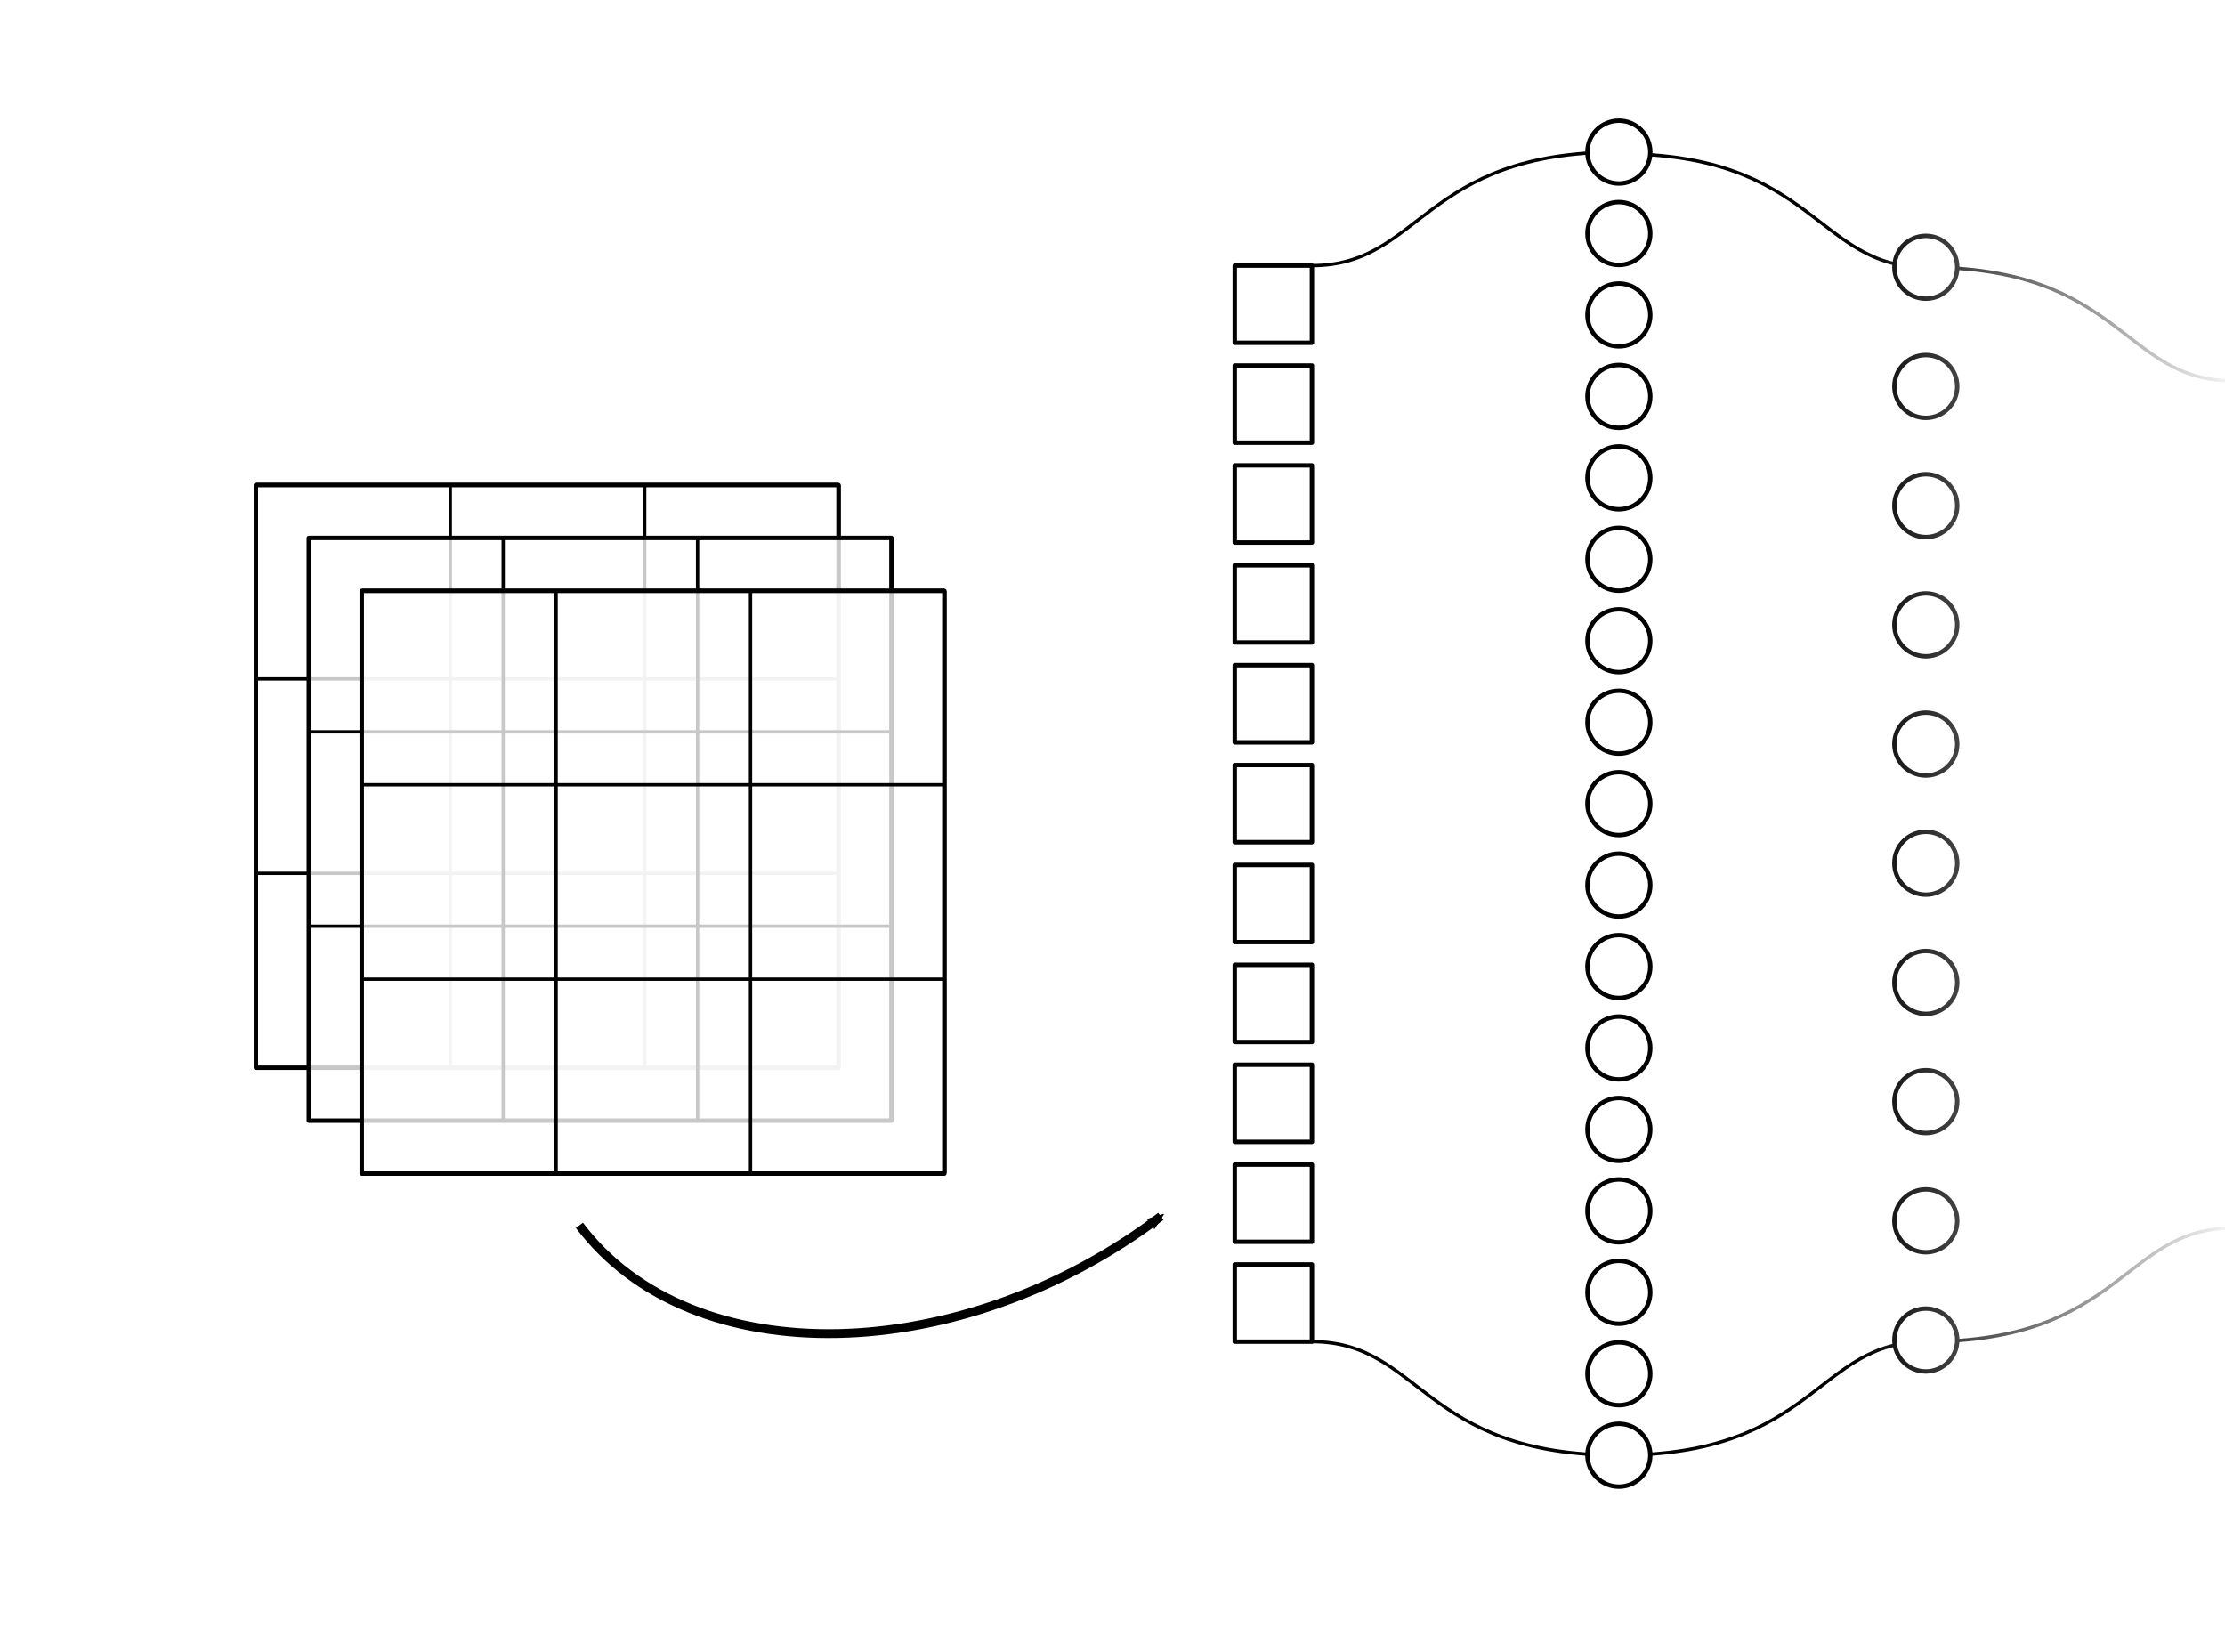 <?xml version="1.0" encoding="UTF-8" standalone="no"?>
<!-- Created with Inkscape (http://www.inkscape.org/) -->

<svg
   xmlns:dc="http://purl.org/dc/elements/1.1/"
   xmlns:cc="http://creativecommons.org/ns#"
   xmlns:rdf="http://www.w3.org/1999/02/22-rdf-syntax-ns#"
   xmlns:svg="http://www.w3.org/2000/svg"
   xmlns="http://www.w3.org/2000/svg"
   xmlns:xlink="http://www.w3.org/1999/xlink"
   xmlns:sodipodi="http://sodipodi.sourceforge.net/DTD/sodipodi-0.dtd"
   xmlns:inkscape="http://www.inkscape.org/namespaces/inkscape"
   width="504.582pt"
   height="374.607pt"
   viewBox="0 0 178.005 132.153"
   version="1.1"
   id="svg8"
   inkscape:version="0.92.3 (2405546, 2018-03-11)"
   sodipodi:docname="cnn_face8.svg"
   inkscape:export-filename="/home/n03l/two.png"
   inkscape:export-xdpi="15.748207"
   inkscape:export-ydpi="15.748207">
  <defs
     id="defs2">
    <linearGradient
       inkscape:collect="always"
       id="linearGradient1507">
      <stop
         style="stop-color:#ffffff;stop-opacity:1;"
         offset="0"
         id="stop1503" />
      <stop
         style="stop-color:#ffffff;stop-opacity:0;"
         offset="1"
         id="stop1505" />
    </linearGradient>
    <marker
       inkscape:stockid="Arrow2Mend"
       orient="auto"
       refY="0"
       refX="0"
       id="marker2042"
       style="overflow:visible"
       inkscape:isstock="true">
      <path
         id="path2040"
         style="fill:#000000;fill-opacity:1;fill-rule:evenodd;stroke:#000000;stroke-width:0.625;stroke-linejoin:round;stroke-opacity:1"
         d="M 8.719,4.034 -2.207,0.016 8.719,-4.002 c -1.745,2.372 -1.735,5.617 -6e-7,8.035 z"
         transform="scale(-0.6)"
         inkscape:connector-curvature="0" />
    </marker>
    <marker
       inkscape:isstock="true"
       style="overflow:visible"
       id="marker1579"
       refX="0"
       refY="0"
       orient="auto"
       inkscape:stockid="Arrow2Mend">
      <path
         inkscape:connector-curvature="0"
         transform="scale(-0.6)"
         d="M 8.719,4.034 -2.207,0.016 8.719,-4.002 c -1.745,2.372 -1.735,5.617 -6e-7,8.035 z"
         style="fill:#f20000;fill-opacity:1;fill-rule:evenodd;stroke:#f20000;stroke-width:0.625;stroke-linejoin:round;stroke-opacity:1"
         id="path1577" />
    </marker>
    <marker
       inkscape:isstock="true"
       style="overflow:visible"
       id="marker1421"
       refX="0"
       refY="0"
       orient="auto"
       inkscape:stockid="Arrow2Mend">
      <path
         inkscape:connector-curvature="0"
         transform="scale(-0.6)"
         d="M 8.719,4.034 -2.207,0.016 8.719,-4.002 c -1.745,2.372 -1.735,5.617 -6e-7,8.035 z"
         style="fill:#0380ff;fill-opacity:1;fill-rule:evenodd;stroke:#0380ff;stroke-width:0.625;stroke-linejoin:round;stroke-opacity:1"
         id="path1419" />
    </marker>
    <marker
       inkscape:isstock="true"
       style="overflow:visible"
       id="marker1351"
       refX="0"
       refY="0"
       orient="auto"
       inkscape:stockid="Arrow2Mend">
      <path
         inkscape:connector-curvature="0"
         transform="scale(-0.6)"
         d="M 8.719,4.034 -2.207,0.016 8.719,-4.002 c -1.745,2.372 -1.735,5.617 -6e-7,8.035 z"
         style="fill:#0380ff;fill-opacity:1;fill-rule:evenodd;stroke:#0380ff;stroke-width:0.625;stroke-linejoin:round;stroke-opacity:1"
         id="path1349" />
    </marker>
    <marker
       inkscape:isstock="true"
       style="overflow:visible"
       id="marker1287"
       refX="0"
       refY="0"
       orient="auto"
       inkscape:stockid="Arrow2Mend">
      <path
         inkscape:connector-curvature="0"
         transform="scale(-0.6)"
         d="M 8.719,4.034 -2.207,0.016 8.719,-4.002 c -1.745,2.372 -1.735,5.617 -6e-7,8.035 z"
         style="fill:#0380ff;fill-opacity:1;fill-rule:evenodd;stroke:#0380ff;stroke-width:0.625;stroke-linejoin:round;stroke-opacity:1"
         id="path1285" />
    </marker>
    <marker
       inkscape:isstock="true"
       style="overflow:visible"
       id="marker1229"
       refX="0"
       refY="0"
       orient="auto"
       inkscape:stockid="Arrow2Mend">
      <path
         inkscape:connector-curvature="0"
         transform="scale(-0.6)"
         d="M 8.719,4.034 -2.207,0.016 8.719,-4.002 c -1.745,2.372 -1.735,5.617 -6e-7,8.035 z"
         style="fill:#0380ff;fill-opacity:1;fill-rule:evenodd;stroke:#0380ff;stroke-width:0.625;stroke-linejoin:round;stroke-opacity:1"
         id="path1227" />
    </marker>
    <marker
       inkscape:isstock="true"
       style="overflow:visible"
       id="marker1177"
       refX="0"
       refY="0"
       orient="auto"
       inkscape:stockid="Arrow2Mend">
      <path
         inkscape:connector-curvature="0"
         transform="scale(-0.6)"
         d="M 8.719,4.034 -2.207,0.016 8.719,-4.002 c -1.745,2.372 -1.735,5.617 -6e-7,8.035 z"
         style="fill:#0380ff;fill-opacity:1;fill-rule:evenodd;stroke:#0380ff;stroke-width:0.625;stroke-linejoin:round;stroke-opacity:1"
         id="path1175" />
    </marker>
    <marker
       inkscape:isstock="true"
       style="overflow:visible"
       id="marker1131"
       refX="0"
       refY="0"
       orient="auto"
       inkscape:stockid="Arrow2Mend">
      <path
         inkscape:connector-curvature="0"
         transform="scale(-0.6)"
         d="M 8.719,4.034 -2.207,0.016 8.719,-4.002 c -1.745,2.372 -1.735,5.617 -6e-7,8.035 z"
         style="fill:#0380ff;fill-opacity:1;fill-rule:evenodd;stroke:#0380ff;stroke-width:0.625;stroke-linejoin:round;stroke-opacity:1"
         id="path1129" />
    </marker>
    <marker
       inkscape:stockid="Arrow2Mend"
       orient="auto"
       refY="0"
       refX="0"
       id="marker3644"
       style="overflow:visible"
       inkscape:isstock="true">
      <path
         inkscape:connector-curvature="0"
         id="path3642"
         style="fill:#afafaf;fill-opacity:1;fill-rule:evenodd;stroke:#afafaf;stroke-width:0.625;stroke-linejoin:round;stroke-opacity:1"
         d="M 8.719,4.034 -2.207,0.016 8.719,-4.002 c -1.745,2.372 -1.735,5.617 -6e-7,8.035 z"
         transform="scale(-0.6)" />
    </marker>
    <marker
       inkscape:stockid="Arrow2Mend"
       orient="auto"
       refY="0"
       refX="0"
       id="marker5544"
       style="overflow:visible"
       inkscape:isstock="true">
      <path
         id="path5542"
         style="fill:#000000;fill-opacity:1;fill-rule:evenodd;stroke:#000000;stroke-width:0.625;stroke-linejoin:round;stroke-opacity:1"
         d="M 8.719,4.034 -2.207,0.016 8.719,-4.002 c -1.745,2.372 -1.735,5.617 -6e-7,8.035 z"
         transform="scale(-0.6)"
         inkscape:connector-curvature="0" />
    </marker>
    <marker
       inkscape:isstock="true"
       style="overflow:visible"
       id="marker5424"
       refX="0"
       refY="0"
       orient="auto"
       inkscape:stockid="Arrow2Mend">
      <path
         transform="scale(-0.6)"
         d="M 8.719,4.034 -2.207,0.016 8.719,-4.002 c -1.745,2.372 -1.735,5.617 -6e-7,8.035 z"
         style="fill:#000000;fill-opacity:1;fill-rule:evenodd;stroke:#000000;stroke-width:0.625;stroke-linejoin:round;stroke-opacity:1"
         id="path5422"
         inkscape:connector-curvature="0" />
    </marker>
    <marker
       inkscape:stockid="Arrow2Mend"
       orient="auto"
       refY="0"
       refX="0"
       id="marker5346"
       style="overflow:visible"
       inkscape:isstock="true">
      <path
         id="path5344"
         style="fill:#000000;fill-opacity:1;fill-rule:evenodd;stroke:#000000;stroke-width:0.625;stroke-linejoin:round;stroke-opacity:1"
         d="M 8.719,4.034 -2.207,0.016 8.719,-4.002 c -1.745,2.372 -1.735,5.617 -6e-7,8.035 z"
         transform="scale(-0.6)"
         inkscape:connector-curvature="0" />
    </marker>
    <linearGradient
       inkscape:collect="always"
       xlink:href="#linearGradient1507"
       id="linearGradient1509"
       x1="152.323"
       y1="110.227"
       x2="183.411"
       y2="110.227"
       gradientUnits="userSpaceOnUse"
       gradientTransform="translate(-335.734)" />
  </defs>
  <sodipodi:namedview
     id="base"
     pagecolor="#ffffff"
     bordercolor="#666666"
     borderopacity="1.0"
     inkscape:pageopacity="0.0"
     inkscape:pageshadow="2"
     inkscape:zoom="1.4142136"
     inkscape:cx="471.12239"
     inkscape:cy="241.75171"
     inkscape:document-units="mm"
     inkscape:current-layer="layer1"
     showgrid="false"
     inkscape:snap-bbox="true"
     inkscape:bbox-paths="true"
     inkscape:bbox-nodes="true"
     inkscape:snap-bbox-edge-midpoints="true"
     inkscape:snap-bbox-midpoints="true"
     inkscape:object-paths="true"
     inkscape:snap-intersection-paths="true"
     inkscape:snap-smooth-nodes="true"
     inkscape:snap-midpoints="true"
     inkscape:snap-object-midpoints="true"
     inkscape:snap-center="true"
     inkscape:snap-text-baseline="true"
     showguides="true"
     inkscape:guide-bbox="true"
     inkscape:window-width="3200"
     inkscape:window-height="1726"
     inkscape:window-x="0"
     inkscape:window-y="0"
     inkscape:window-maximized="1"
     units="pt"
     fit-margin-top="5"
     fit-margin-left="5"
     fit-margin-right="5"
     fit-margin-bottom="5"
     inkscape:snap-global="false">
    <sodipodi:guide
       position="113.75,80.074"
       orientation="1,0"
       id="guide2819"
       inkscape:locked="false" />
    <sodipodi:guide
       position="113.75,114.302"
       orientation="1,0"
       id="guide1360"
       inkscape:locked="false" />
  </sodipodi:namedview>
  <g
     inkscape:label="Layer 1"
     inkscape:groupmode="layer"
     id="layer1"
     transform="translate(-3.759,-45.014)">
    <path
       sodipodi:nodetypes="cc"
       inkscape:connector-curvature="0"
       id="path1499"
       d="m 182.386,143.256 c -8.793,0 -8.793,9.084 -24.557,9.084"
       style="fill:none;stroke:#000000;stroke-width:0.265px;stroke-linecap:butt;stroke-linejoin:miter;stroke-opacity:1" />
    <path
       style="fill:none;stroke:#000000;stroke-width:0.265px;stroke-linecap:butt;stroke-linejoin:miter;stroke-opacity:1"
       d="m 182.386,75.478 c -8.793,0 -8.793,-9.084 -24.557,-9.084"
       id="path1497"
       inkscape:connector-curvature="0"
       sodipodi:nodetypes="cc" />
    <path
       sodipodi:nodetypes="cc"
       inkscape:connector-curvature="0"
       id="path1400"
       d="m 157.829,66.395 c -8.793,0 -8.793,-9.084 -24.557,-9.084"
       style="fill:none;stroke:#000000;stroke-width:0.265px;stroke-linecap:butt;stroke-linejoin:miter;stroke-opacity:1" />
    <path
       style="fill:none;stroke:#000000;stroke-width:0.265px;stroke-linecap:butt;stroke-linejoin:miter;stroke-opacity:1"
       d="m 157.829,152.34 c -8.793,0 -8.793,9.084 -24.557,9.084"
       id="path1398"
       inkscape:connector-curvature="0"
       sodipodi:nodetypes="cc" />
    <path
       sodipodi:nodetypes="cc"
       inkscape:connector-curvature="0"
       id="path1396"
       d="m 108.716,152.34 c 8.793,0 8.793,9.084 24.557,9.084"
       style="fill:none;stroke:#000000;stroke-width:0.265px;stroke-linecap:butt;stroke-linejoin:miter;stroke-opacity:1" />
    <path
       style="fill:none;stroke:#000000;stroke-width:0.265px;stroke-linecap:butt;stroke-linejoin:miter;stroke-opacity:1"
       d="m 108.716,66.262 c 8.793,0 8.793,-9.084 24.557,-9.084"
       id="path1358"
       inkscape:connector-curvature="0"
       sodipodi:nodetypes="cc" />
    <g
       id="g1259">
      <rect
         style="opacity:1;fill:#ffffff;fill-opacity:0.784;stroke:#000000;stroke-width:0.353;stroke-linecap:round;stroke-linejoin:round;stroke-miterlimit:4;stroke-dasharray:none;stroke-opacity:1"
         id="rect1190"
         width="46.611"
         height="46.611"
         x="24.231"
         y="83.816" />
      <path
         style="fill:#ffffff;fill-opacity:0.784;stroke:#000000;stroke-width:0.265px;stroke-linecap:butt;stroke-linejoin:miter;stroke-opacity:1"
         d="m 24.275,130.427 h 46.567"
         id="path1192"
         inkscape:connector-curvature="0" />
      <path
         inkscape:connector-curvature="0"
         id="path1194"
         d="m 24.275,83.772 h 46.567"
         style="fill:#ffffff;fill-opacity:0.784;stroke:#000000;stroke-width:0.265px;stroke-linecap:butt;stroke-linejoin:miter;stroke-opacity:1" />
      <path
         style="fill:#ffffff;fill-opacity:0.784;stroke:#000000;stroke-width:0.265px;stroke-linecap:butt;stroke-linejoin:miter;stroke-opacity:1"
         d="m 24.275,99.324 h 46.567"
         id="path1206"
         inkscape:connector-curvature="0" />
      <path
         inkscape:connector-curvature="0"
         id="path1208"
         d="m 24.275,114.875 h 46.567"
         style="fill:#ffffff;fill-opacity:0.784;stroke:#000000;stroke-width:0.265px;stroke-linecap:butt;stroke-linejoin:miter;stroke-opacity:1" />
      <path
         inkscape:connector-curvature="0"
         id="path1210"
         d="M 70.886,130.383 V 83.816"
         style="fill:#ffffff;fill-opacity:0.784;stroke:#000000;stroke-width:0.265px;stroke-linecap:butt;stroke-linejoin:miter;stroke-opacity:1" />
      <path
         style="fill:#ffffff;fill-opacity:0.784;stroke:#000000;stroke-width:0.265px;stroke-linecap:butt;stroke-linejoin:miter;stroke-opacity:1"
         d="M 24.231,130.383 V 83.816"
         id="path1212"
         inkscape:connector-curvature="0" />
      <path
         inkscape:connector-curvature="0"
         id="path1224"
         d="M 39.782,130.383 V 83.816"
         style="fill:#ffffff;fill-opacity:0.784;stroke:#000000;stroke-width:0.265px;stroke-linecap:butt;stroke-linejoin:miter;stroke-opacity:1" />
      <path
         style="fill:#ffffff;fill-opacity:0.784;stroke:#000000;stroke-width:0.265px;stroke-linecap:butt;stroke-linejoin:miter;stroke-opacity:1"
         d="M 55.334,130.383 V 83.816"
         id="path1226"
         inkscape:connector-curvature="0" />
    </g>
    <g
       id="g1279"
       transform="translate(4.233,4.233)">
      <rect
         y="83.816"
         x="24.231"
         height="46.611"
         width="46.611"
         id="rect1261"
         style="opacity:1;fill:#ffffff;fill-opacity:0.784;stroke:#000000;stroke-width:0.353;stroke-linecap:round;stroke-linejoin:round;stroke-miterlimit:4;stroke-dasharray:none;stroke-opacity:1" />
      <path
         inkscape:connector-curvature="0"
         id="path1263"
         d="m 24.275,130.427 h 46.567"
         style="fill:#ffffff;fill-opacity:0.784;stroke:#000000;stroke-width:0.265px;stroke-linecap:butt;stroke-linejoin:miter;stroke-opacity:1" />
      <path
         style="fill:#ffffff;fill-opacity:0.784;stroke:#000000;stroke-width:0.265px;stroke-linecap:butt;stroke-linejoin:miter;stroke-opacity:1"
         d="m 24.275,83.772 h 46.567"
         id="path1265"
         inkscape:connector-curvature="0" />
      <path
         inkscape:connector-curvature="0"
         id="path1267"
         d="m 24.275,99.324 h 46.567"
         style="fill:#ffffff;fill-opacity:0.784;stroke:#000000;stroke-width:0.265px;stroke-linecap:butt;stroke-linejoin:miter;stroke-opacity:1" />
      <path
         style="fill:#ffffff;fill-opacity:0.784;stroke:#000000;stroke-width:0.265px;stroke-linecap:butt;stroke-linejoin:miter;stroke-opacity:1"
         d="m 24.275,114.875 h 46.567"
         id="path1269"
         inkscape:connector-curvature="0" />
      <path
         style="fill:#ffffff;fill-opacity:0.784;stroke:#000000;stroke-width:0.265px;stroke-linecap:butt;stroke-linejoin:miter;stroke-opacity:1"
         d="M 70.886,130.383 V 83.816"
         id="path1271"
         inkscape:connector-curvature="0" />
      <path
         inkscape:connector-curvature="0"
         id="path1273"
         d="M 24.231,130.383 V 83.816"
         style="fill:#ffffff;fill-opacity:0.784;stroke:#000000;stroke-width:0.265px;stroke-linecap:butt;stroke-linejoin:miter;stroke-opacity:1" />
      <path
         style="fill:#ffffff;fill-opacity:0.784;stroke:#000000;stroke-width:0.265px;stroke-linecap:butt;stroke-linejoin:miter;stroke-opacity:1"
         d="M 39.782,130.383 V 83.816"
         id="path1275"
         inkscape:connector-curvature="0" />
      <path
         inkscape:connector-curvature="0"
         id="path1277"
         d="M 55.334,130.383 V 83.816"
         style="fill:#ffffff;fill-opacity:0.784;stroke:#000000;stroke-width:0.265px;stroke-linecap:butt;stroke-linejoin:miter;stroke-opacity:1" />
    </g>
    <g
       transform="translate(8.467,8.467)"
       id="g1300">
      <rect
         style="opacity:1;fill:#ffffff;fill-opacity:0.784;stroke:#000000;stroke-width:0.353;stroke-linecap:round;stroke-linejoin:round;stroke-miterlimit:4;stroke-dasharray:none;stroke-opacity:1"
         id="rect1281"
         width="46.611"
         height="46.611"
         x="24.231"
         y="83.816" />
      <path
         style="fill:#ffffff;fill-opacity:0.784;stroke:#000000;stroke-width:0.265px;stroke-linecap:butt;stroke-linejoin:miter;stroke-opacity:1"
         d="m 24.275,130.427 h 46.567"
         id="path1283"
         inkscape:connector-curvature="0" />
      <path
         inkscape:connector-curvature="0"
         id="path1286"
         d="m 24.275,83.772 h 46.567"
         style="fill:#ffffff;fill-opacity:0.784;stroke:#000000;stroke-width:0.265px;stroke-linecap:butt;stroke-linejoin:miter;stroke-opacity:1" />
      <path
         style="fill:#ffffff;fill-opacity:0.784;stroke:#000000;stroke-width:0.265px;stroke-linecap:butt;stroke-linejoin:miter;stroke-opacity:1"
         d="m 24.275,99.324 h 46.567"
         id="path1288"
         inkscape:connector-curvature="0" />
      <path
         inkscape:connector-curvature="0"
         id="path1290"
         d="m 24.275,114.875 h 46.567"
         style="fill:#ffffff;fill-opacity:0.784;stroke:#000000;stroke-width:0.265px;stroke-linecap:butt;stroke-linejoin:miter;stroke-opacity:1" />
      <path
         inkscape:connector-curvature="0"
         id="path1292"
         d="M 70.886,130.383 V 83.816"
         style="fill:#ffffff;fill-opacity:0.784;stroke:#000000;stroke-width:0.265px;stroke-linecap:butt;stroke-linejoin:miter;stroke-opacity:1" />
      <path
         style="fill:#ffffff;fill-opacity:0.784;stroke:#000000;stroke-width:0.265px;stroke-linecap:butt;stroke-linejoin:miter;stroke-opacity:1"
         d="M 24.231,130.383 V 83.816"
         id="path1294"
         inkscape:connector-curvature="0" />
      <path
         inkscape:connector-curvature="0"
         id="path1296"
         d="M 39.782,130.383 V 83.816"
         style="fill:#ffffff;fill-opacity:0.784;stroke:#000000;stroke-width:0.265px;stroke-linecap:butt;stroke-linejoin:miter;stroke-opacity:1" />
      <path
         style="fill:#ffffff;fill-opacity:0.784;stroke:#000000;stroke-width:0.265px;stroke-linecap:butt;stroke-linejoin:miter;stroke-opacity:1"
         d="M 55.334,130.383 V 83.816"
         id="path1298"
         inkscape:connector-curvature="0" />
    </g>
    <g
       id="g1394"
       transform="translate(0,0.226)">
      <rect
         y="66.036"
         x="102.542"
         height="6.174"
         width="6.174"
         id="rect1302"
         style="opacity:1;fill:#ffffff;fill-opacity:1;stroke:#000000;stroke-width:0.353;stroke-linecap:round;stroke-linejoin:round;stroke-miterlimit:4;stroke-dasharray:none;stroke-opacity:1" />
      <rect
         style="opacity:1;fill:#ffffff;fill-opacity:1;stroke:#000000;stroke-width:0.353;stroke-linecap:round;stroke-linejoin:round;stroke-miterlimit:4;stroke-dasharray:none;stroke-opacity:1"
         id="rect1304"
         width="6.174"
         height="6.174"
         x="102.542"
         y="74.027" />
      <rect
         y="82.017"
         x="102.542"
         height="6.174"
         width="6.174"
         id="rect1306"
         style="opacity:1;fill:#ffffff;fill-opacity:1;stroke:#000000;stroke-width:0.353;stroke-linecap:round;stroke-linejoin:round;stroke-miterlimit:4;stroke-dasharray:none;stroke-opacity:1" />
      <rect
         style="opacity:1;fill:#ffffff;fill-opacity:1;stroke:#000000;stroke-width:0.353;stroke-linecap:round;stroke-linejoin:round;stroke-miterlimit:4;stroke-dasharray:none;stroke-opacity:1"
         id="rect1308"
         width="6.174"
         height="6.174"
         x="102.542"
         y="90.008" />
      <rect
         y="97.998"
         x="102.542"
         height="6.174"
         width="6.174"
         id="rect1310"
         style="opacity:1;fill:#ffffff;fill-opacity:1;stroke:#000000;stroke-width:0.353;stroke-linecap:round;stroke-linejoin:round;stroke-miterlimit:4;stroke-dasharray:none;stroke-opacity:1" />
      <rect
         style="opacity:1;fill:#ffffff;fill-opacity:1;stroke:#000000;stroke-width:0.353;stroke-linecap:round;stroke-linejoin:round;stroke-miterlimit:4;stroke-dasharray:none;stroke-opacity:1"
         id="rect1312"
         width="6.174"
         height="6.174"
         x="102.542"
         y="105.988" />
      <rect
         y="113.979"
         x="102.542"
         height="6.174"
         width="6.174"
         id="rect1314"
         style="opacity:1;fill:#ffffff;fill-opacity:1;stroke:#000000;stroke-width:0.353;stroke-linecap:round;stroke-linejoin:round;stroke-miterlimit:4;stroke-dasharray:none;stroke-opacity:1" />
      <rect
         style="opacity:1;fill:#ffffff;fill-opacity:1;stroke:#000000;stroke-width:0.353;stroke-linecap:round;stroke-linejoin:round;stroke-miterlimit:4;stroke-dasharray:none;stroke-opacity:1"
         id="rect1316"
         width="6.174"
         height="6.174"
         x="102.542"
         y="121.969" />
      <rect
         y="129.959"
         x="102.542"
         height="6.174"
         width="6.174"
         id="rect1318"
         style="opacity:1;fill:#ffffff;fill-opacity:1;stroke:#000000;stroke-width:0.353;stroke-linecap:round;stroke-linejoin:round;stroke-miterlimit:4;stroke-dasharray:none;stroke-opacity:1" />
      <rect
         style="opacity:1;fill:#ffffff;fill-opacity:1;stroke:#000000;stroke-width:0.353;stroke-linecap:round;stroke-linejoin:round;stroke-miterlimit:4;stroke-dasharray:none;stroke-opacity:1"
         id="rect1320"
         width="6.174"
         height="6.174"
         x="102.542"
         y="137.95" />
      <rect
         y="145.94"
         x="102.542"
         height="6.174"
         width="6.174"
         id="rect1322"
         style="opacity:1;fill:#ffffff;fill-opacity:1;stroke:#000000;stroke-width:0.353;stroke-linecap:round;stroke-linejoin:round;stroke-miterlimit:4;stroke-dasharray:none;stroke-opacity:1" />
    </g>
    <g
       id="g1381">
      <circle
         r="2.514"
         cy="57.178"
         cx="133.273"
         id="path1324"
         style="opacity:1;fill:#ffffff;fill-opacity:1;stroke:#000000;stroke-width:0.353;stroke-linecap:round;stroke-linejoin:round;stroke-miterlimit:4;stroke-dasharray:none;stroke-opacity:1" />
      <circle
         style="opacity:1;fill:#ffffff;fill-opacity:1;stroke:#000000;stroke-width:0.353;stroke-linecap:round;stroke-linejoin:round;stroke-miterlimit:4;stroke-dasharray:none;stroke-opacity:1"
         id="circle1326"
         cx="133.273"
         cy="161.424"
         r="2.514" />
      <circle
         style="opacity:1;fill:#ffffff;fill-opacity:1;stroke:#000000;stroke-width:0.353;stroke-linecap:round;stroke-linejoin:round;stroke-miterlimit:4;stroke-dasharray:none;stroke-opacity:1"
         id="circle1328"
         cx="133.273"
         cy="148.393"
         r="2.514" />
      <circle
         r="2.514"
         cy="141.878"
         cx="133.273"
         id="circle1330"
         style="opacity:1;fill:#ffffff;fill-opacity:1;stroke:#000000;stroke-width:0.353;stroke-linecap:round;stroke-linejoin:round;stroke-miterlimit:4;stroke-dasharray:none;stroke-opacity:1" />
      <circle
         style="opacity:1;fill:#ffffff;fill-opacity:1;stroke:#000000;stroke-width:0.353;stroke-linecap:round;stroke-linejoin:round;stroke-miterlimit:4;stroke-dasharray:none;stroke-opacity:1"
         id="circle1332"
         cx="133.273"
         cy="135.363"
         r="2.514" />
      <circle
         r="2.514"
         cy="128.847"
         cx="133.273"
         id="circle1334"
         style="opacity:1;fill:#ffffff;fill-opacity:1;stroke:#000000;stroke-width:0.353;stroke-linecap:round;stroke-linejoin:round;stroke-miterlimit:4;stroke-dasharray:none;stroke-opacity:1" />
      <circle
         style="opacity:1;fill:#ffffff;fill-opacity:1;stroke:#000000;stroke-width:0.353;stroke-linecap:round;stroke-linejoin:round;stroke-miterlimit:4;stroke-dasharray:none;stroke-opacity:1"
         id="circle1336"
         cx="133.273"
         cy="122.332"
         r="2.514" />
      <circle
         r="2.514"
         cy="115.817"
         cx="133.273"
         id="circle1338"
         style="opacity:1;fill:#ffffff;fill-opacity:1;stroke:#000000;stroke-width:0.353;stroke-linecap:round;stroke-linejoin:round;stroke-miterlimit:4;stroke-dasharray:none;stroke-opacity:1" />
      <circle
         style="opacity:1;fill:#ffffff;fill-opacity:1;stroke:#000000;stroke-width:0.353;stroke-linecap:round;stroke-linejoin:round;stroke-miterlimit:4;stroke-dasharray:none;stroke-opacity:1"
         id="circle1340"
         cx="133.273"
         cy="109.301"
         r="2.514" />
      <circle
         r="2.514"
         cy="102.786"
         cx="133.273"
         id="circle1342"
         style="opacity:1;fill:#ffffff;fill-opacity:1;stroke:#000000;stroke-width:0.353;stroke-linecap:round;stroke-linejoin:round;stroke-miterlimit:4;stroke-dasharray:none;stroke-opacity:1" />
      <circle
         style="opacity:1;fill:#ffffff;fill-opacity:1;stroke:#000000;stroke-width:0.353;stroke-linecap:round;stroke-linejoin:round;stroke-miterlimit:4;stroke-dasharray:none;stroke-opacity:1"
         id="circle1344"
         cx="133.273"
         cy="96.27"
         r="2.514" />
      <circle
         r="2.514"
         cy="89.755"
         cx="133.273"
         id="circle1346"
         style="opacity:1;fill:#ffffff;fill-opacity:1;stroke:#000000;stroke-width:0.353;stroke-linecap:round;stroke-linejoin:round;stroke-miterlimit:4;stroke-dasharray:none;stroke-opacity:1" />
      <circle
         style="opacity:1;fill:#ffffff;fill-opacity:1;stroke:#000000;stroke-width:0.353;stroke-linecap:round;stroke-linejoin:round;stroke-miterlimit:4;stroke-dasharray:none;stroke-opacity:1"
         id="circle1348"
         cx="133.273"
         cy="83.24"
         r="2.514" />
      <circle
         r="2.514"
         cy="76.724"
         cx="133.273"
         id="circle1350"
         style="opacity:1;fill:#ffffff;fill-opacity:1;stroke:#000000;stroke-width:0.353;stroke-linecap:round;stroke-linejoin:round;stroke-miterlimit:4;stroke-dasharray:none;stroke-opacity:1" />
      <circle
         style="opacity:1;fill:#ffffff;fill-opacity:1;stroke:#000000;stroke-width:0.353;stroke-linecap:round;stroke-linejoin:round;stroke-miterlimit:4;stroke-dasharray:none;stroke-opacity:1"
         id="circle1352"
         cx="133.273"
         cy="70.209"
         r="2.514" />
      <circle
         r="2.514"
         cy="154.909"
         cx="133.273"
         id="circle1354"
         style="opacity:1;fill:#ffffff;fill-opacity:1;stroke:#000000;stroke-width:0.353;stroke-linecap:round;stroke-linejoin:round;stroke-miterlimit:4;stroke-dasharray:none;stroke-opacity:1" />
      <circle
         style="opacity:1;fill:#ffffff;fill-opacity:1;stroke:#000000;stroke-width:0.353;stroke-linecap:round;stroke-linejoin:round;stroke-miterlimit:4;stroke-dasharray:none;stroke-opacity:1"
         id="circle1356"
         cx="133.273"
         cy="63.694"
         r="2.514" />
    </g>
    <circle
       style="opacity:1;fill:#ffffff;fill-opacity:1;stroke:#000000;stroke-width:0.353;stroke-linecap:round;stroke-linejoin:round;stroke-miterlimit:4;stroke-dasharray:none;stroke-opacity:1"
       id="circle1414"
       cx="-157.829"
       cy="152.208"
       r="2.514"
       transform="scale(-1,1)" />
    <circle
       r="2.514"
       cy="142.673"
       cx="-157.829"
       id="circle1416"
       style="opacity:1;fill:#ffffff;fill-opacity:1;stroke:#000000;stroke-width:0.353;stroke-linecap:round;stroke-linejoin:round;stroke-miterlimit:4;stroke-dasharray:none;stroke-opacity:1"
       transform="scale(-1,1)" />
    <circle
       style="opacity:1;fill:#ffffff;fill-opacity:1;stroke:#000000;stroke-width:0.353;stroke-linecap:round;stroke-linejoin:round;stroke-miterlimit:4;stroke-dasharray:none;stroke-opacity:1"
       id="circle1418"
       cx="-157.829"
       cy="133.138"
       r="2.514"
       transform="scale(-1,1)" />
    <circle
       r="2.514"
       cy="123.603"
       cx="-157.829"
       id="circle1420"
       style="opacity:1;fill:#ffffff;fill-opacity:1;stroke:#000000;stroke-width:0.353;stroke-linecap:round;stroke-linejoin:round;stroke-miterlimit:4;stroke-dasharray:none;stroke-opacity:1"
       transform="scale(-1,1)" />
    <circle
       style="opacity:1;fill:#ffffff;fill-opacity:1;stroke:#000000;stroke-width:0.353;stroke-linecap:round;stroke-linejoin:round;stroke-miterlimit:4;stroke-dasharray:none;stroke-opacity:1"
       id="circle1422"
       cx="-157.829"
       cy="114.069"
       r="2.514"
       transform="scale(-1,1)" />
    <circle
       r="2.514"
       cy="104.534"
       cx="-157.829"
       id="circle1424"
       style="opacity:1;fill:#ffffff;fill-opacity:1;stroke:#000000;stroke-width:0.353;stroke-linecap:round;stroke-linejoin:round;stroke-miterlimit:4;stroke-dasharray:none;stroke-opacity:1"
       transform="scale(-1,1)" />
    <circle
       style="opacity:1;fill:#ffffff;fill-opacity:1;stroke:#000000;stroke-width:0.353;stroke-linecap:round;stroke-linejoin:round;stroke-miterlimit:4;stroke-dasharray:none;stroke-opacity:1"
       id="circle1426"
       cx="-157.829"
       cy="94.999"
       r="2.514"
       transform="scale(-1,1)" />
    <circle
       r="2.514"
       cy="85.464"
       cx="-157.829"
       id="circle1428"
       style="opacity:1;fill:#ffffff;fill-opacity:1;stroke:#000000;stroke-width:0.353;stroke-linecap:round;stroke-linejoin:round;stroke-miterlimit:4;stroke-dasharray:none;stroke-opacity:1"
       transform="scale(-1,1)" />
    <circle
       style="opacity:1;fill:#ffffff;fill-opacity:1;stroke:#000000;stroke-width:0.353;stroke-linecap:round;stroke-linejoin:round;stroke-miterlimit:4;stroke-dasharray:none;stroke-opacity:1"
       id="circle1430"
       cx="-157.829"
       cy="75.929"
       r="2.514"
       transform="scale(-1,1)" />
    <circle
       style="opacity:1;fill:#ffffff;fill-opacity:1;stroke:#000000;stroke-width:0.353;stroke-linecap:round;stroke-linejoin:round;stroke-miterlimit:4;stroke-dasharray:none;stroke-opacity:1"
       id="circle1434"
       cx="-157.829"
       cy="66.395"
       r="2.514"
       transform="scale(-1,1)" />
    <rect
       style="opacity:1;fill:url(#linearGradient1509);fill-opacity:1;stroke:none;stroke-width:0.353;stroke-linecap:round;stroke-linejoin:round;stroke-miterlimit:4;stroke-dasharray:none;stroke-opacity:1"
       id="rect1501"
       width="31.089"
       height="103.452"
       x="-183.411"
       y="58.501"
       transform="scale(-1,1)" />
    <path
       style="fill:none;stroke:#000000;stroke-width:0.706;stroke-linecap:butt;stroke-linejoin:miter;stroke-opacity:1;stroke-miterlimit:4;stroke-dasharray:none;marker-end:url(#marker2042)"
       d="m 50.114,143.033 c 9.025,12.008 30.633,11.317 46.517,-0.718"
       id="path1511"
       inkscape:connector-curvature="0"
       sodipodi:nodetypes="cc" />
  </g>
</svg>
